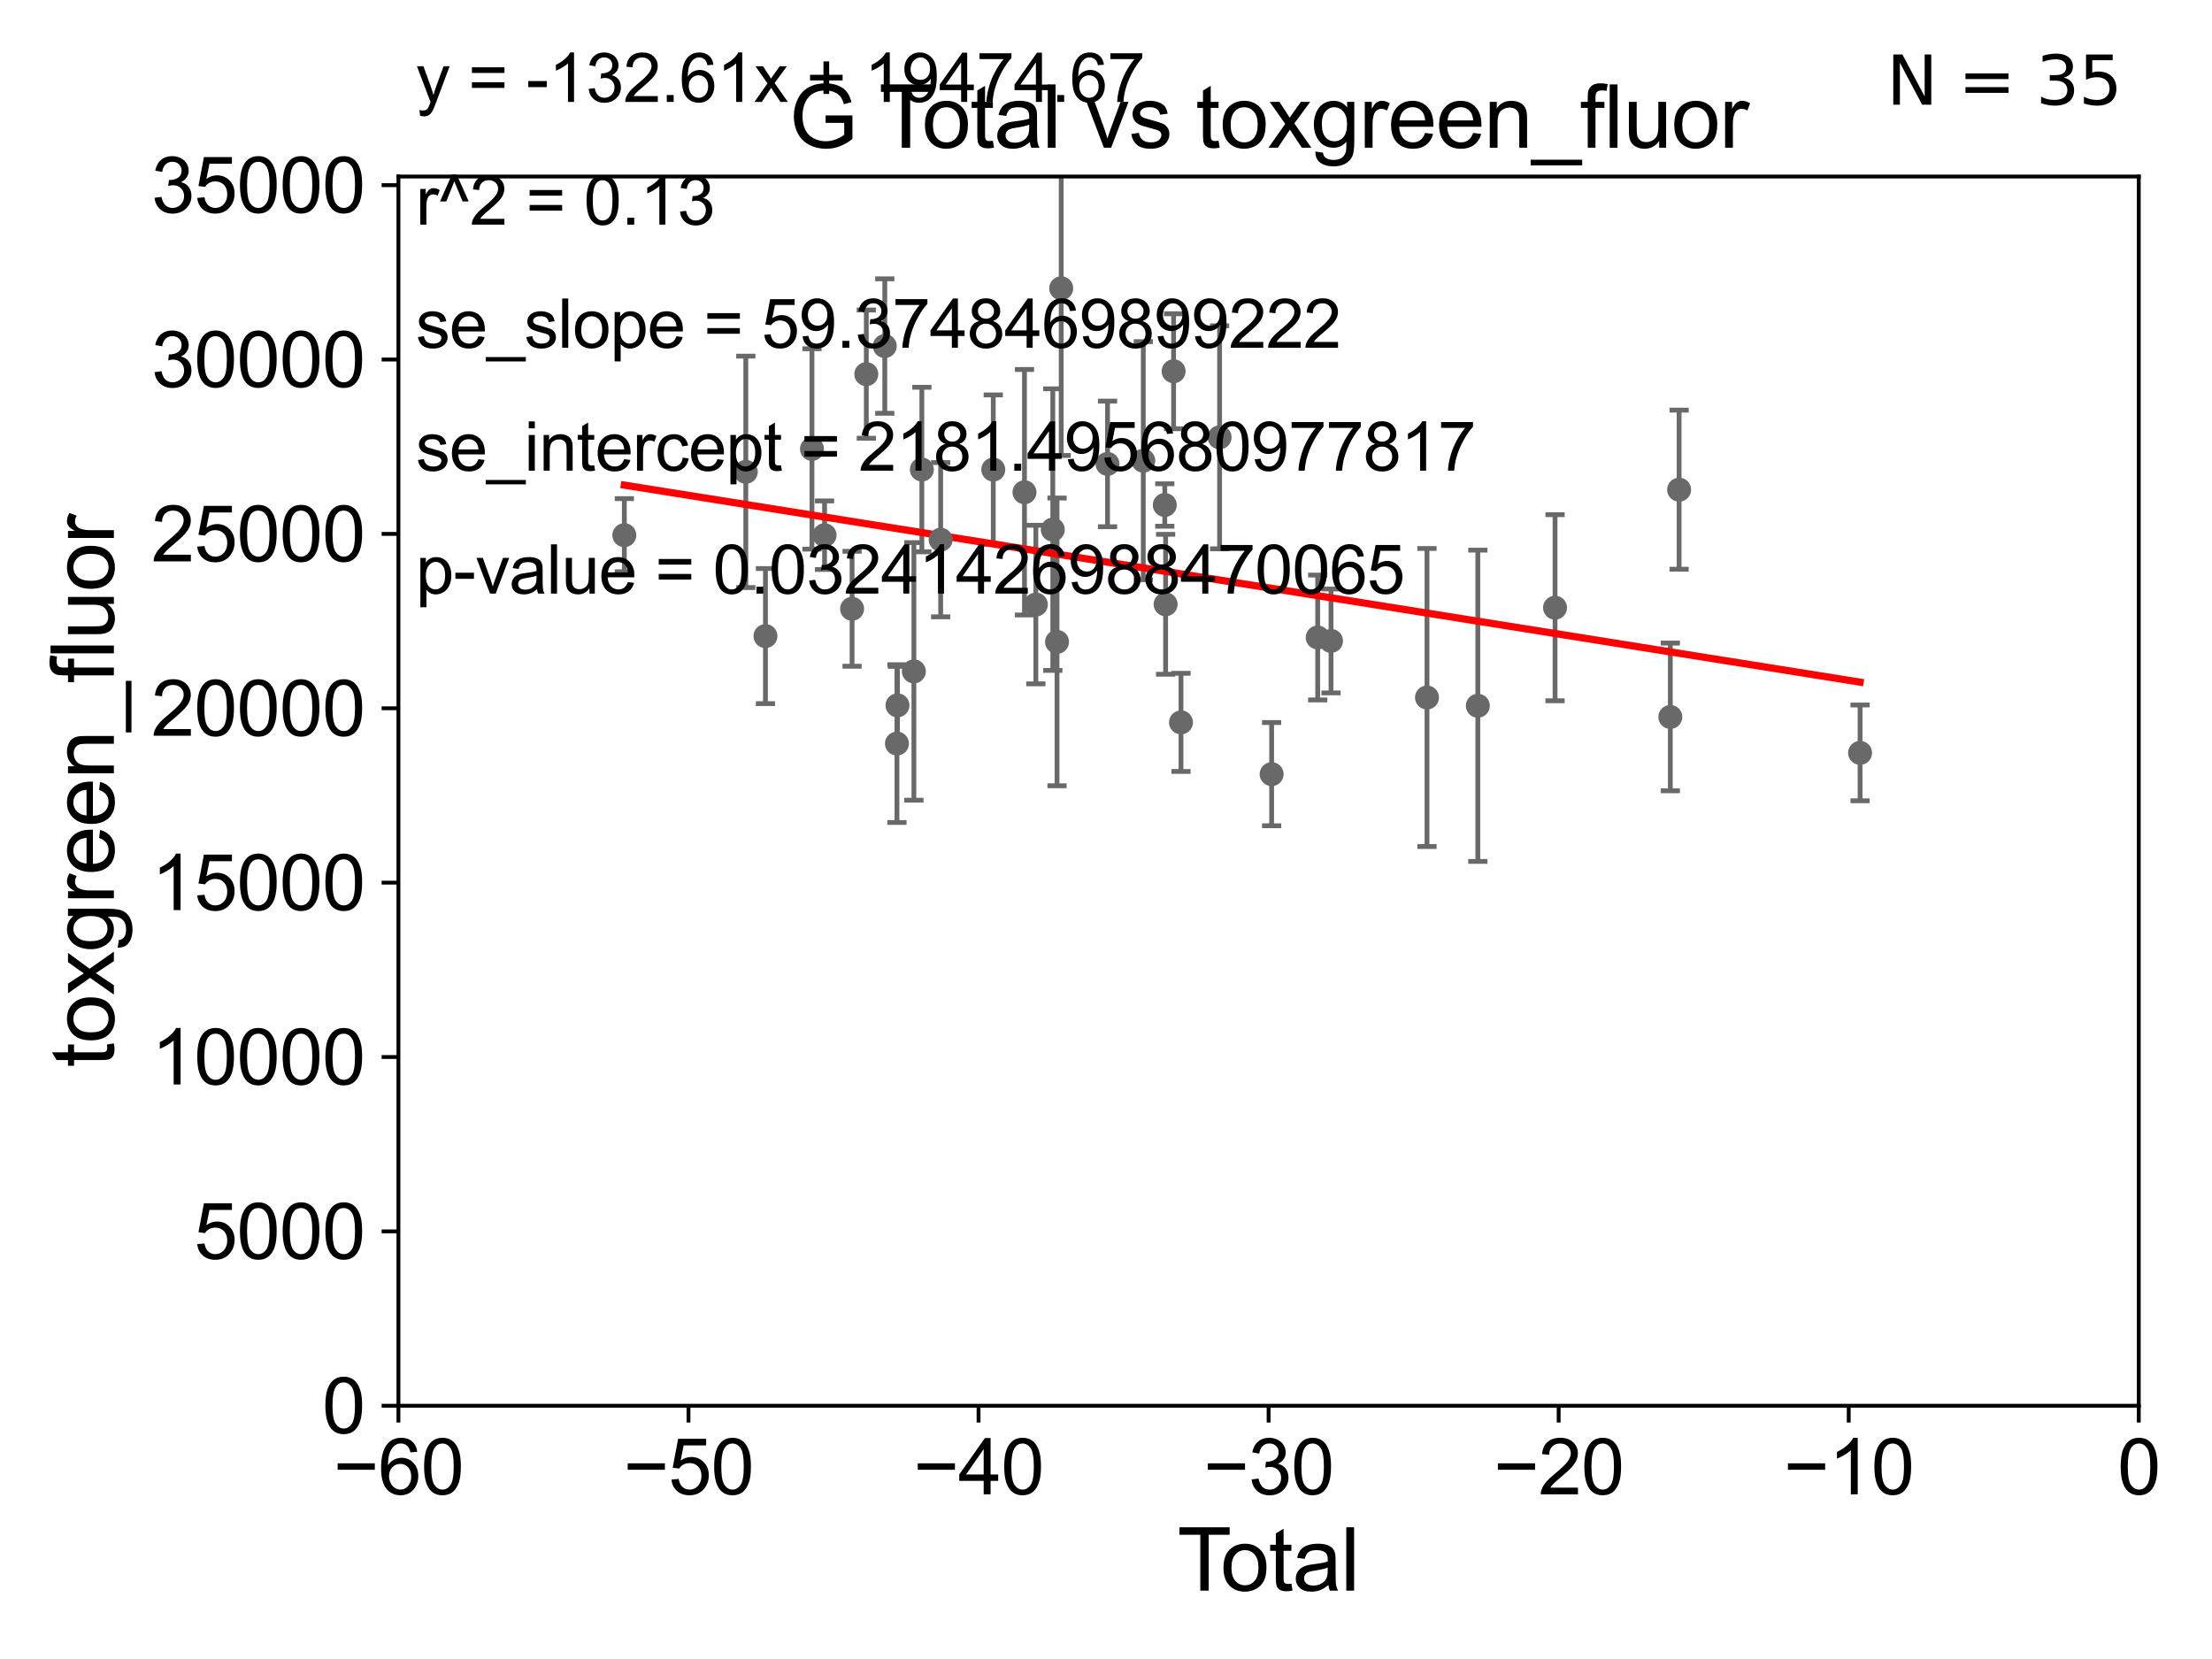 <?xml version="1.0" encoding="utf-8" standalone="no"?>
<!DOCTYPE svg PUBLIC "-//W3C//DTD SVG 1.1//EN"
  "http://www.w3.org/Graphics/SVG/1.1/DTD/svg11.dtd">
<svg xmlns:xlink="http://www.w3.org/1999/xlink" width="460.8pt" height="345.6pt" viewBox="0 0 460.8 345.6" xmlns="http://www.w3.org/2000/svg" version="1.1">
 <defs>
  <style type="text/css">*{stroke-linejoin: round; stroke-linecap: butt}</style>
 </defs>
 <g id="figure_1">
  <g id="patch_1">
   <path d="M 0 345.6 
L 460.8 345.6 
L 460.8 0 
L 0 0 
z
" style="fill: #ffffff"/>
  </g>
  <g id="axes_1">
   <g id="patch_2">
    <path d="M 83 292.84 
L 445.545 292.84 
L 445.545 36.775 
L 83 36.775 
z
" style="fill: #ffffff"/>
   </g>
   <g id="PathCollection_1">
    <defs>
     <path id="m2c6da45a1a" d="M 0 1.118 
C 0.297 1.118 0.581 1 0.791 0.791 
C 1 0.581 1.118 0.297 1.118 0 
C 1.118 -0.297 1 -0.581 0.791 -0.791 
C 0.581 -1 0.297 -1.118 0 -1.118 
C -0.297 -1.118 -0.581 -1 -0.791 -0.791 
C -1 -0.581 -1.118 -0.297 -1.118 0 
C -1.118 0.297 -1 0.581 -0.791 0.791 
C -0.581 1 -0.297 1.118 0 1.118 
z
" style="stroke: #696969"/>
    </defs>
    <g clip-path="url(#pb51ff74d21)">
     <use xlink:href="#m2c6da45a1a" x="130.061" y="111.488" style="fill: #696969; stroke: #696969"/>
     <use xlink:href="#m2c6da45a1a" x="230.717" y="96.642" style="fill: #696969; stroke: #696969"/>
     <use xlink:href="#m2c6da45a1a" x="238.167" y="95.974" style="fill: #696969; stroke: #696969"/>
     <use xlink:href="#m2c6da45a1a" x="242.644" y="105.2" style="fill: #696969; stroke: #696969"/>
     <use xlink:href="#m2c6da45a1a" x="242.819" y="125.886" style="fill: #696969; stroke: #696969"/>
     <use xlink:href="#m2c6da45a1a" x="244.485" y="77.339" style="fill: #696969; stroke: #696969"/>
     <use xlink:href="#m2c6da45a1a" x="246.023" y="150.485" style="fill: #696969; stroke: #696969"/>
     <use xlink:href="#m2c6da45a1a" x="221.069" y="60.054" style="fill: #696969; stroke: #696969"/>
     <use xlink:href="#m2c6da45a1a" x="254.064" y="91.102" style="fill: #696969; stroke: #696969"/>
     <use xlink:href="#m2c6da45a1a" x="274.499" y="132.803" style="fill: #696969; stroke: #696969"/>
     <use xlink:href="#m2c6da45a1a" x="277.275" y="133.517" style="fill: #696969; stroke: #696969"/>
     <use xlink:href="#m2c6da45a1a" x="297.27" y="145.302" style="fill: #696969; stroke: #696969"/>
     <use xlink:href="#m2c6da45a1a" x="307.859" y="147.023" style="fill: #696969; stroke: #696969"/>
     <use xlink:href="#m2c6da45a1a" x="323.945" y="126.6" style="fill: #696969; stroke: #696969"/>
     <use xlink:href="#m2c6da45a1a" x="347.959" y="149.352" style="fill: #696969; stroke: #696969"/>
     <use xlink:href="#m2c6da45a1a" x="264.904" y="161.27" style="fill: #696969; stroke: #696969"/>
     <use xlink:href="#m2c6da45a1a" x="349.789" y="102.009" style="fill: #696969; stroke: #696969"/>
     <use xlink:href="#m2c6da45a1a" x="220.199" y="133.718" style="fill: #696969; stroke: #696969"/>
     <use xlink:href="#m2c6da45a1a" x="215.786" y="125.939" style="fill: #696969; stroke: #696969"/>
     <use xlink:href="#m2c6da45a1a" x="155.365" y="98.294" style="fill: #696969; stroke: #696969"/>
     <use xlink:href="#m2c6da45a1a" x="159.46" y="132.506" style="fill: #696969; stroke: #696969"/>
     <use xlink:href="#m2c6da45a1a" x="169.148" y="93.526" style="fill: #696969; stroke: #696969"/>
     <use xlink:href="#m2c6da45a1a" x="171.774" y="111.489" style="fill: #696969; stroke: #696969"/>
     <use xlink:href="#m2c6da45a1a" x="177.503" y="126.822" style="fill: #696969; stroke: #696969"/>
     <use xlink:href="#m2c6da45a1a" x="180.469" y="77.939" style="fill: #696969; stroke: #696969"/>
     <use xlink:href="#m2c6da45a1a" x="219.318" y="110.328" style="fill: #696969; stroke: #696969"/>
     <use xlink:href="#m2c6da45a1a" x="184.317" y="72.091" style="fill: #696969; stroke: #696969"/>
     <use xlink:href="#m2c6da45a1a" x="186.961" y="146.936" style="fill: #696969; stroke: #696969"/>
     <use xlink:href="#m2c6da45a1a" x="190.378" y="139.863" style="fill: #696969; stroke: #696969"/>
     <use xlink:href="#m2c6da45a1a" x="192.039" y="97.813" style="fill: #696969; stroke: #696969"/>
     <use xlink:href="#m2c6da45a1a" x="195.958" y="112.428" style="fill: #696969; stroke: #696969"/>
     <use xlink:href="#m2c6da45a1a" x="206.916" y="97.821" style="fill: #696969; stroke: #696969"/>
     <use xlink:href="#m2c6da45a1a" x="213.419" y="102.541" style="fill: #696969; stroke: #696969"/>
     <use xlink:href="#m2c6da45a1a" x="186.85" y="154.9" style="fill: #696969; stroke: #696969"/>
     <use xlink:href="#m2c6da45a1a" x="387.489" y="156.841" style="fill: #696969; stroke: #696969"/>
    </g>
   </g>
   <g id="matplotlib.axis_1">
    <g id="xtick_1">
     <g id="line2d_1">
      <defs>
       <path id="m84df6f2aae" d="M 0 0 
L 0 3.5 
" style="stroke: #000000; stroke-width: 0.8"/>
      </defs>
      <g>
       <use xlink:href="#m84df6f2aae" x="83" y="292.84" style="stroke: #000000; stroke-width: 0.8"/>
      </g>
     </g>
     <g id="text_1">
      <!-- −60 -->
      <g transform="translate(69.43 311.293)scale(0.16 -0.16)">
       <defs>
        <path id="ArialMT-2212" d="M 3381 1997 
L 356 1997 
L 356 2522 
L 3381 2522 
L 3381 1997 
z
" transform="scale(0.016)"/>
        <path id="ArialMT-36" d="M 3184 3459 
L 2625 3416 
Q 2550 3747 2413 3897 
Q 2184 4138 1850 4138 
Q 1581 4138 1378 3988 
Q 1113 3794 959 3422 
Q 806 3050 800 2363 
Q 1003 2672 1297 2822 
Q 1591 2972 1913 2972 
Q 2475 2972 2870 2558 
Q 3266 2144 3266 1488 
Q 3266 1056 3080 686 
Q 2894 316 2569 119 
Q 2244 -78 1831 -78 
Q 1128 -78 684 439 
Q 241 956 241 2144 
Q 241 3472 731 4075 
Q 1159 4600 1884 4600 
Q 2425 4600 2770 4297 
Q 3116 3994 3184 3459 
z
M 888 1484 
Q 888 1194 1011 928 
Q 1134 663 1356 523 
Q 1578 384 1822 384 
Q 2178 384 2434 671 
Q 2691 959 2691 1453 
Q 2691 1928 2437 2201 
Q 2184 2475 1800 2475 
Q 1419 2475 1153 2201 
Q 888 1928 888 1484 
z
" transform="scale(0.016)"/>
        <path id="ArialMT-30" d="M 266 2259 
Q 266 3072 433 3567 
Q 600 4063 929 4331 
Q 1259 4600 1759 4600 
Q 2128 4600 2406 4451 
Q 2684 4303 2865 4023 
Q 3047 3744 3150 3342 
Q 3253 2941 3253 2259 
Q 3253 1453 3087 958 
Q 2922 463 2592 192 
Q 2263 -78 1759 -78 
Q 1097 -78 719 397 
Q 266 969 266 2259 
z
M 844 2259 
Q 844 1131 1108 757 
Q 1372 384 1759 384 
Q 2147 384 2411 759 
Q 2675 1134 2675 2259 
Q 2675 3391 2411 3762 
Q 2147 4134 1753 4134 
Q 1366 4134 1134 3806 
Q 844 3388 844 2259 
z
" transform="scale(0.016)"/>
       </defs>
       <use xlink:href="#ArialMT-2212"/>
       <use xlink:href="#ArialMT-36" x="58.398"/>
       <use xlink:href="#ArialMT-30" x="114.014"/>
      </g>
     </g>
    </g>
    <g id="xtick_2">
     <g id="line2d_2">
      <g>
       <use xlink:href="#m84df6f2aae" x="143.424" y="292.84" style="stroke: #000000; stroke-width: 0.8"/>
      </g>
     </g>
     <g id="text_2">
      <!-- −50 -->
      <g transform="translate(129.854 311.293)scale(0.16 -0.16)">
       <defs>
        <path id="ArialMT-35" d="M 266 1200 
L 856 1250 
Q 922 819 1161 601 
Q 1400 384 1738 384 
Q 2144 384 2425 690 
Q 2706 997 2706 1503 
Q 2706 1984 2436 2262 
Q 2166 2541 1728 2541 
Q 1456 2541 1237 2417 
Q 1019 2294 894 2097 
L 366 2166 
L 809 4519 
L 3088 4519 
L 3088 3981 
L 1259 3981 
L 1013 2750 
Q 1425 3038 1878 3038 
Q 2478 3038 2890 2622 
Q 3303 2206 3303 1553 
Q 3303 931 2941 478 
Q 2500 -78 1738 -78 
Q 1113 -78 717 272 
Q 322 622 266 1200 
z
" transform="scale(0.016)"/>
       </defs>
       <use xlink:href="#ArialMT-2212"/>
       <use xlink:href="#ArialMT-35" x="58.398"/>
       <use xlink:href="#ArialMT-30" x="114.014"/>
      </g>
     </g>
    </g>
    <g id="xtick_3">
     <g id="line2d_3">
      <g>
       <use xlink:href="#m84df6f2aae" x="203.848" y="292.84" style="stroke: #000000; stroke-width: 0.8"/>
      </g>
     </g>
     <g id="text_3">
      <!-- −40 -->
      <g transform="translate(190.278 311.293)scale(0.16 -0.16)">
       <defs>
        <path id="ArialMT-34" d="M 2069 0 
L 2069 1097 
L 81 1097 
L 81 1613 
L 2172 4581 
L 2631 4581 
L 2631 1613 
L 3250 1613 
L 3250 1097 
L 2631 1097 
L 2631 0 
L 2069 0 
z
M 2069 1613 
L 2069 3678 
L 634 1613 
L 2069 1613 
z
" transform="scale(0.016)"/>
       </defs>
       <use xlink:href="#ArialMT-2212"/>
       <use xlink:href="#ArialMT-34" x="58.398"/>
       <use xlink:href="#ArialMT-30" x="114.014"/>
      </g>
     </g>
    </g>
    <g id="xtick_4">
     <g id="line2d_4">
      <g>
       <use xlink:href="#m84df6f2aae" x="264.272" y="292.84" style="stroke: #000000; stroke-width: 0.8"/>
      </g>
     </g>
     <g id="text_4">
      <!-- −30 -->
      <g transform="translate(250.702 311.293)scale(0.16 -0.16)">
       <defs>
        <path id="ArialMT-33" d="M 269 1209 
L 831 1284 
Q 928 806 1161 595 
Q 1394 384 1728 384 
Q 2125 384 2398 659 
Q 2672 934 2672 1341 
Q 2672 1728 2419 1979 
Q 2166 2231 1775 2231 
Q 1616 2231 1378 2169 
L 1441 2663 
Q 1497 2656 1531 2656 
Q 1891 2656 2178 2843 
Q 2466 3031 2466 3422 
Q 2466 3731 2256 3934 
Q 2047 4138 1716 4138 
Q 1388 4138 1169 3931 
Q 950 3725 888 3313 
L 325 3413 
Q 428 3978 793 4289 
Q 1159 4600 1703 4600 
Q 2078 4600 2393 4439 
Q 2709 4278 2876 4000 
Q 3044 3722 3044 3409 
Q 3044 3113 2884 2869 
Q 2725 2625 2413 2481 
Q 2819 2388 3044 2092 
Q 3269 1797 3269 1353 
Q 3269 753 2831 336 
Q 2394 -81 1725 -81 
Q 1122 -81 723 278 
Q 325 638 269 1209 
z
" transform="scale(0.016)"/>
       </defs>
       <use xlink:href="#ArialMT-2212"/>
       <use xlink:href="#ArialMT-33" x="58.398"/>
       <use xlink:href="#ArialMT-30" x="114.014"/>
      </g>
     </g>
    </g>
    <g id="xtick_5">
     <g id="line2d_5">
      <g>
       <use xlink:href="#m84df6f2aae" x="324.697" y="292.84" style="stroke: #000000; stroke-width: 0.8"/>
      </g>
     </g>
     <g id="text_5">
      <!-- −20 -->
      <g transform="translate(311.127 311.293)scale(0.16 -0.16)">
       <defs>
        <path id="ArialMT-32" d="M 3222 541 
L 3222 0 
L 194 0 
Q 188 203 259 391 
Q 375 700 629 1000 
Q 884 1300 1366 1694 
Q 2113 2306 2375 2664 
Q 2638 3022 2638 3341 
Q 2638 3675 2398 3904 
Q 2159 4134 1775 4134 
Q 1369 4134 1125 3890 
Q 881 3647 878 3216 
L 300 3275 
Q 359 3922 746 4261 
Q 1134 4600 1788 4600 
Q 2447 4600 2831 4234 
Q 3216 3869 3216 3328 
Q 3216 3053 3103 2787 
Q 2991 2522 2730 2228 
Q 2469 1934 1863 1422 
Q 1356 997 1212 845 
Q 1069 694 975 541 
L 3222 541 
z
" transform="scale(0.016)"/>
       </defs>
       <use xlink:href="#ArialMT-2212"/>
       <use xlink:href="#ArialMT-32" x="58.398"/>
       <use xlink:href="#ArialMT-30" x="114.014"/>
      </g>
     </g>
    </g>
    <g id="xtick_6">
     <g id="line2d_6">
      <g>
       <use xlink:href="#m84df6f2aae" x="385.121" y="292.84" style="stroke: #000000; stroke-width: 0.8"/>
      </g>
     </g>
     <g id="text_6">
      <!-- −10 -->
      <g transform="translate(371.551 311.293)scale(0.16 -0.16)">
       <defs>
        <path id="ArialMT-31" d="M 2384 0 
L 1822 0 
L 1822 3584 
Q 1619 3391 1289 3197 
Q 959 3003 697 2906 
L 697 3450 
Q 1169 3672 1522 3987 
Q 1875 4303 2022 4600 
L 2384 4600 
L 2384 0 
z
" transform="scale(0.016)"/>
       </defs>
       <use xlink:href="#ArialMT-2212"/>
       <use xlink:href="#ArialMT-31" x="58.398"/>
       <use xlink:href="#ArialMT-30" x="114.014"/>
      </g>
     </g>
    </g>
    <g id="xtick_7">
     <g id="line2d_7">
      <g>
       <use xlink:href="#m84df6f2aae" x="445.545" y="292.84" style="stroke: #000000; stroke-width: 0.8"/>
      </g>
     </g>
     <g id="text_7">
      <!-- 0 -->
      <g transform="translate(441.096 311.293)scale(0.16 -0.16)">
       <use xlink:href="#ArialMT-30"/>
      </g>
     </g>
    </g>
    <g id="text_8">
     <!-- Total -->
     <g transform="translate(245.267 331.357)scale(0.18 -0.18)">
      <defs>
       <path id="ArialMT-54" d="M 1659 0 
L 1659 4041 
L 150 4041 
L 150 4581 
L 3781 4581 
L 3781 4041 
L 2266 4041 
L 2266 0 
L 1659 0 
z
" transform="scale(0.016)"/>
       <path id="ArialMT-6f" d="M 213 1659 
Q 213 2581 725 3025 
Q 1153 3394 1769 3394 
Q 2453 3394 2887 2945 
Q 3322 2497 3322 1706 
Q 3322 1066 3130 698 
Q 2938 331 2570 128 
Q 2203 -75 1769 -75 
Q 1072 -75 642 372 
Q 213 819 213 1659 
z
M 791 1659 
Q 791 1022 1069 705 
Q 1347 388 1769 388 
Q 2188 388 2466 706 
Q 2744 1025 2744 1678 
Q 2744 2294 2464 2611 
Q 2184 2928 1769 2928 
Q 1347 2928 1069 2612 
Q 791 2297 791 1659 
z
" transform="scale(0.016)"/>
       <path id="ArialMT-74" d="M 1650 503 
L 1731 6 
Q 1494 -44 1306 -44 
Q 1000 -44 831 53 
Q 663 150 594 308 
Q 525 466 525 972 
L 525 2881 
L 113 2881 
L 113 3319 
L 525 3319 
L 525 4141 
L 1084 4478 
L 1084 3319 
L 1650 3319 
L 1650 2881 
L 1084 2881 
L 1084 941 
Q 1084 700 1114 631 
Q 1144 563 1211 522 
Q 1278 481 1403 481 
Q 1497 481 1650 503 
z
" transform="scale(0.016)"/>
       <path id="ArialMT-61" d="M 2588 409 
Q 2275 144 1986 34 
Q 1697 -75 1366 -75 
Q 819 -75 525 192 
Q 231 459 231 875 
Q 231 1119 342 1320 
Q 453 1522 633 1644 
Q 813 1766 1038 1828 
Q 1203 1872 1538 1913 
Q 2219 1994 2541 2106 
Q 2544 2222 2544 2253 
Q 2544 2597 2384 2738 
Q 2169 2928 1744 2928 
Q 1347 2928 1158 2789 
Q 969 2650 878 2297 
L 328 2372 
Q 403 2725 575 2942 
Q 747 3159 1072 3276 
Q 1397 3394 1825 3394 
Q 2250 3394 2515 3294 
Q 2781 3194 2906 3042 
Q 3031 2891 3081 2659 
Q 3109 2516 3109 2141 
L 3109 1391 
Q 3109 606 3145 398 
Q 3181 191 3288 0 
L 2700 0 
Q 2613 175 2588 409 
z
M 2541 1666 
Q 2234 1541 1622 1453 
Q 1275 1403 1131 1340 
Q 988 1278 909 1158 
Q 831 1038 831 891 
Q 831 666 1001 516 
Q 1172 366 1500 366 
Q 1825 366 2078 508 
Q 2331 650 2450 897 
Q 2541 1088 2541 1459 
L 2541 1666 
z
" transform="scale(0.016)"/>
       <path id="ArialMT-6c" d="M 409 0 
L 409 4581 
L 972 4581 
L 972 0 
L 409 0 
z
" transform="scale(0.016)"/>
      </defs>
      <use xlink:href="#ArialMT-54"/>
      <use xlink:href="#ArialMT-6f" x="49.959"/>
      <use xlink:href="#ArialMT-74" x="105.574"/>
      <use xlink:href="#ArialMT-61" x="133.357"/>
      <use xlink:href="#ArialMT-6c" x="188.973"/>
     </g>
    </g>
   </g>
   <g id="matplotlib.axis_2">
    <g id="ytick_1">
     <g id="line2d_8">
      <defs>
       <path id="m38f4dac5e1" d="M 0 0 
L -3.5 0 
" style="stroke: #000000; stroke-width: 0.8"/>
      </defs>
      <g>
       <use xlink:href="#m38f4dac5e1" x="83" y="292.84" style="stroke: #000000; stroke-width: 0.8"/>
      </g>
     </g>
     <g id="text_9">
      <!-- 0 -->
      <g transform="translate(67.103 298.566)scale(0.16 -0.16)">
       <use xlink:href="#ArialMT-30"/>
      </g>
     </g>
    </g>
    <g id="ytick_2">
     <g id="line2d_9">
      <g>
       <use xlink:href="#m38f4dac5e1" x="83" y="256.516" style="stroke: #000000; stroke-width: 0.8"/>
      </g>
     </g>
     <g id="text_10">
      <!-- 5000 -->
      <g transform="translate(40.41 262.242)scale(0.16 -0.16)">
       <use xlink:href="#ArialMT-35"/>
       <use xlink:href="#ArialMT-30" x="55.615"/>
       <use xlink:href="#ArialMT-30" x="111.23"/>
       <use xlink:href="#ArialMT-30" x="166.846"/>
      </g>
     </g>
    </g>
    <g id="ytick_3">
     <g id="line2d_10">
      <g>
       <use xlink:href="#m38f4dac5e1" x="83" y="220.192" style="stroke: #000000; stroke-width: 0.8"/>
      </g>
     </g>
     <g id="text_11">
      <!-- 10000 -->
      <g transform="translate(31.512 225.918)scale(0.16 -0.16)">
       <use xlink:href="#ArialMT-31"/>
       <use xlink:href="#ArialMT-30" x="55.615"/>
       <use xlink:href="#ArialMT-30" x="111.23"/>
       <use xlink:href="#ArialMT-30" x="166.846"/>
       <use xlink:href="#ArialMT-30" x="222.461"/>
      </g>
     </g>
    </g>
    <g id="ytick_4">
     <g id="line2d_11">
      <g>
       <use xlink:href="#m38f4dac5e1" x="83" y="183.867" style="stroke: #000000; stroke-width: 0.8"/>
      </g>
     </g>
     <g id="text_12">
      <!-- 15000 -->
      <g transform="translate(31.512 189.594)scale(0.16 -0.16)">
       <use xlink:href="#ArialMT-31"/>
       <use xlink:href="#ArialMT-35" x="55.615"/>
       <use xlink:href="#ArialMT-30" x="111.23"/>
       <use xlink:href="#ArialMT-30" x="166.846"/>
       <use xlink:href="#ArialMT-30" x="222.461"/>
      </g>
     </g>
    </g>
    <g id="ytick_5">
     <g id="line2d_12">
      <g>
       <use xlink:href="#m38f4dac5e1" x="83" y="147.543" style="stroke: #000000; stroke-width: 0.8"/>
      </g>
     </g>
     <g id="text_13">
      <!-- 20000 -->
      <g transform="translate(31.512 153.27)scale(0.16 -0.16)">
       <use xlink:href="#ArialMT-32"/>
       <use xlink:href="#ArialMT-30" x="55.615"/>
       <use xlink:href="#ArialMT-30" x="111.23"/>
       <use xlink:href="#ArialMT-30" x="166.846"/>
       <use xlink:href="#ArialMT-30" x="222.461"/>
      </g>
     </g>
    </g>
    <g id="ytick_6">
     <g id="line2d_13">
      <g>
       <use xlink:href="#m38f4dac5e1" x="83" y="111.219" style="stroke: #000000; stroke-width: 0.8"/>
      </g>
     </g>
     <g id="text_14">
      <!-- 25000 -->
      <g transform="translate(31.512 116.945)scale(0.16 -0.16)">
       <use xlink:href="#ArialMT-32"/>
       <use xlink:href="#ArialMT-35" x="55.615"/>
       <use xlink:href="#ArialMT-30" x="111.23"/>
       <use xlink:href="#ArialMT-30" x="166.846"/>
       <use xlink:href="#ArialMT-30" x="222.461"/>
      </g>
     </g>
    </g>
    <g id="ytick_7">
     <g id="line2d_14">
      <g>
       <use xlink:href="#m38f4dac5e1" x="83" y="74.895" style="stroke: #000000; stroke-width: 0.8"/>
      </g>
     </g>
     <g id="text_15">
      <!-- 30000 -->
      <g transform="translate(31.512 80.621)scale(0.16 -0.16)">
       <use xlink:href="#ArialMT-33"/>
       <use xlink:href="#ArialMT-30" x="55.615"/>
       <use xlink:href="#ArialMT-30" x="111.23"/>
       <use xlink:href="#ArialMT-30" x="166.846"/>
       <use xlink:href="#ArialMT-30" x="222.461"/>
      </g>
     </g>
    </g>
    <g id="ytick_8">
     <g id="line2d_15">
      <g>
       <use xlink:href="#m38f4dac5e1" x="83" y="38.571" style="stroke: #000000; stroke-width: 0.8"/>
      </g>
     </g>
     <g id="text_16">
      <!-- 35000 -->
      <g transform="translate(31.512 44.297)scale(0.16 -0.16)">
       <use xlink:href="#ArialMT-33"/>
       <use xlink:href="#ArialMT-35" x="55.615"/>
       <use xlink:href="#ArialMT-30" x="111.23"/>
       <use xlink:href="#ArialMT-30" x="166.846"/>
       <use xlink:href="#ArialMT-30" x="222.461"/>
      </g>
     </g>
    </g>
    <g id="text_17">
     <!-- toxgreen_fluor -->
     <g transform="translate(23.724 222.34)rotate(-90)scale(0.18 -0.18)">
      <defs>
       <path id="ArialMT-78" d="M 47 0 
L 1259 1725 
L 138 3319 
L 841 3319 
L 1350 2541 
Q 1494 2319 1581 2169 
Q 1719 2375 1834 2534 
L 2394 3319 
L 3066 3319 
L 1919 1756 
L 3153 0 
L 2463 0 
L 1781 1031 
L 1600 1309 
L 728 0 
L 47 0 
z
" transform="scale(0.016)"/>
       <path id="ArialMT-67" d="M 319 -275 
L 866 -356 
Q 900 -609 1056 -725 
Q 1266 -881 1628 -881 
Q 2019 -881 2231 -725 
Q 2444 -569 2519 -288 
Q 2563 -116 2559 434 
Q 2191 0 1641 0 
Q 956 0 581 494 
Q 206 988 206 1678 
Q 206 2153 378 2554 
Q 550 2956 876 3175 
Q 1203 3394 1644 3394 
Q 2231 3394 2613 2919 
L 2613 3319 
L 3131 3319 
L 3131 450 
Q 3131 -325 2973 -648 
Q 2816 -972 2473 -1159 
Q 2131 -1347 1631 -1347 
Q 1038 -1347 672 -1080 
Q 306 -813 319 -275 
z
M 784 1719 
Q 784 1066 1043 766 
Q 1303 466 1694 466 
Q 2081 466 2343 764 
Q 2606 1063 2606 1700 
Q 2606 2309 2336 2618 
Q 2066 2928 1684 2928 
Q 1309 2928 1046 2623 
Q 784 2319 784 1719 
z
" transform="scale(0.016)"/>
       <path id="ArialMT-72" d="M 416 0 
L 416 3319 
L 922 3319 
L 922 2816 
Q 1116 3169 1280 3281 
Q 1444 3394 1641 3394 
Q 1925 3394 2219 3213 
L 2025 2691 
Q 1819 2813 1613 2813 
Q 1428 2813 1281 2702 
Q 1134 2591 1072 2394 
Q 978 2094 978 1738 
L 978 0 
L 416 0 
z
" transform="scale(0.016)"/>
       <path id="ArialMT-65" d="M 2694 1069 
L 3275 997 
Q 3138 488 2766 206 
Q 2394 -75 1816 -75 
Q 1088 -75 661 373 
Q 234 822 234 1631 
Q 234 2469 665 2931 
Q 1097 3394 1784 3394 
Q 2450 3394 2872 2941 
Q 3294 2488 3294 1666 
Q 3294 1616 3291 1516 
L 816 1516 
Q 847 969 1125 678 
Q 1403 388 1819 388 
Q 2128 388 2347 550 
Q 2566 713 2694 1069 
z
M 847 1978 
L 2700 1978 
Q 2663 2397 2488 2606 
Q 2219 2931 1791 2931 
Q 1403 2931 1139 2672 
Q 875 2413 847 1978 
z
" transform="scale(0.016)"/>
       <path id="ArialMT-6e" d="M 422 0 
L 422 3319 
L 928 3319 
L 928 2847 
Q 1294 3394 1984 3394 
Q 2284 3394 2536 3286 
Q 2788 3178 2913 3003 
Q 3038 2828 3088 2588 
Q 3119 2431 3119 2041 
L 3119 0 
L 2556 0 
L 2556 2019 
Q 2556 2363 2490 2533 
Q 2425 2703 2258 2804 
Q 2091 2906 1866 2906 
Q 1506 2906 1245 2678 
Q 984 2450 984 1813 
L 984 0 
L 422 0 
z
" transform="scale(0.016)"/>
       <path id="ArialMT-5f" d="M -97 -1272 
L -97 -866 
L 3631 -866 
L 3631 -1272 
L -97 -1272 
z
" transform="scale(0.016)"/>
       <path id="ArialMT-66" d="M 556 0 
L 556 2881 
L 59 2881 
L 59 3319 
L 556 3319 
L 556 3672 
Q 556 4006 616 4169 
Q 697 4388 901 4523 
Q 1106 4659 1475 4659 
Q 1713 4659 2000 4603 
L 1916 4113 
Q 1741 4144 1584 4144 
Q 1328 4144 1222 4034 
Q 1116 3925 1116 3625 
L 1116 3319 
L 1763 3319 
L 1763 2881 
L 1116 2881 
L 1116 0 
L 556 0 
z
" transform="scale(0.016)"/>
       <path id="ArialMT-75" d="M 2597 0 
L 2597 488 
Q 2209 -75 1544 -75 
Q 1250 -75 995 37 
Q 741 150 617 320 
Q 494 491 444 738 
Q 409 903 409 1263 
L 409 3319 
L 972 3319 
L 972 1478 
Q 972 1038 1006 884 
Q 1059 663 1231 536 
Q 1403 409 1656 409 
Q 1909 409 2131 539 
Q 2353 669 2445 892 
Q 2538 1116 2538 1541 
L 2538 3319 
L 3100 3319 
L 3100 0 
L 2597 0 
z
" transform="scale(0.016)"/>
      </defs>
      <use xlink:href="#ArialMT-74"/>
      <use xlink:href="#ArialMT-6f" x="27.783"/>
      <use xlink:href="#ArialMT-78" x="83.398"/>
      <use xlink:href="#ArialMT-67" x="133.398"/>
      <use xlink:href="#ArialMT-72" x="189.014"/>
      <use xlink:href="#ArialMT-65" x="222.314"/>
      <use xlink:href="#ArialMT-65" x="277.93"/>
      <use xlink:href="#ArialMT-6e" x="333.545"/>
      <use xlink:href="#ArialMT-5f" x="389.16"/>
      <use xlink:href="#ArialMT-66" x="444.775"/>
      <use xlink:href="#ArialMT-6c" x="472.559"/>
      <use xlink:href="#ArialMT-75" x="494.775"/>
      <use xlink:href="#ArialMT-6f" x="550.391"/>
      <use xlink:href="#ArialMT-72" x="606.006"/>
     </g>
    </g>
   </g>
   <g id="LineCollection_1">
    <path d="M 130.061 119.104 
L 130.061 103.872 
" clip-path="url(#pb51ff74d21)" style="fill: none; stroke: #696969"/>
    <path d="M 230.717 109.725 
L 230.717 83.558 
" clip-path="url(#pb51ff74d21)" style="fill: none; stroke: #696969"/>
    <path d="M 238.167 120.774 
L 238.167 71.173 
" clip-path="url(#pb51ff74d21)" style="fill: none; stroke: #696969"/>
    <path d="M 242.644 109.621 
L 242.644 100.78 
" clip-path="url(#pb51ff74d21)" style="fill: none; stroke: #696969"/>
    <path d="M 242.819 140.457 
L 242.819 111.314 
" clip-path="url(#pb51ff74d21)" style="fill: none; stroke: #696969"/>
    <path d="M 244.485 89.318 
L 244.485 65.36 
" clip-path="url(#pb51ff74d21)" style="fill: none; stroke: #696969"/>
    <path d="M 246.023 160.712 
L 246.023 140.258 
" clip-path="url(#pb51ff74d21)" style="fill: none; stroke: #696969"/>
    <path d="M 221.069 94.883 
L 221.069 25.225 
" clip-path="url(#pb51ff74d21)" style="fill: none; stroke: #696969"/>
    <path d="M 254.064 114.329 
L 254.064 67.876 
" clip-path="url(#pb51ff74d21)" style="fill: none; stroke: #696969"/>
    <path d="M 274.499 145.809 
L 274.499 119.798 
" clip-path="url(#pb51ff74d21)" style="fill: none; stroke: #696969"/>
    <path d="M 277.275 144.34 
L 277.275 122.694 
" clip-path="url(#pb51ff74d21)" style="fill: none; stroke: #696969"/>
    <path d="M 297.27 176.343 
L 297.27 114.261 
" clip-path="url(#pb51ff74d21)" style="fill: none; stroke: #696969"/>
    <path d="M 307.859 179.444 
L 307.859 114.602 
" clip-path="url(#pb51ff74d21)" style="fill: none; stroke: #696969"/>
    <path d="M 323.945 145.98 
L 323.945 107.219 
" clip-path="url(#pb51ff74d21)" style="fill: none; stroke: #696969"/>
    <path d="M 347.959 164.74 
L 347.959 133.965 
" clip-path="url(#pb51ff74d21)" style="fill: none; stroke: #696969"/>
    <path d="M 264.904 172.022 
L 264.904 150.517 
" clip-path="url(#pb51ff74d21)" style="fill: none; stroke: #696969"/>
    <path d="M 349.789 118.578 
L 349.789 85.439 
" clip-path="url(#pb51ff74d21)" style="fill: none; stroke: #696969"/>
    <path d="M 220.199 163.689 
L 220.199 103.748 
" clip-path="url(#pb51ff74d21)" style="fill: none; stroke: #696969"/>
    <path d="M 215.786 142.455 
L 215.786 109.423 
" clip-path="url(#pb51ff74d21)" style="fill: none; stroke: #696969"/>
    <path d="M 155.365 122.401 
L 155.365 74.187 
" clip-path="url(#pb51ff74d21)" style="fill: none; stroke: #696969"/>
    <path d="M 159.46 146.575 
L 159.46 118.437 
" clip-path="url(#pb51ff74d21)" style="fill: none; stroke: #696969"/>
    <path d="M 169.148 114.398 
L 169.148 72.653 
" clip-path="url(#pb51ff74d21)" style="fill: none; stroke: #696969"/>
    <path d="M 171.774 118.631 
L 171.774 104.348 
" clip-path="url(#pb51ff74d21)" style="fill: none; stroke: #696969"/>
    <path d="M 177.503 138.793 
L 177.503 114.851 
" clip-path="url(#pb51ff74d21)" style="fill: none; stroke: #696969"/>
    <path d="M 180.469 91.293 
L 180.469 64.584 
" clip-path="url(#pb51ff74d21)" style="fill: none; stroke: #696969"/>
    <path d="M 219.318 139.658 
L 219.318 80.997 
" clip-path="url(#pb51ff74d21)" style="fill: none; stroke: #696969"/>
    <path d="M 184.317 86.098 
L 184.317 58.084 
" clip-path="url(#pb51ff74d21)" style="fill: none; stroke: #696969"/>
    <path d="M 186.961 155.054 
L 186.961 138.818 
" clip-path="url(#pb51ff74d21)" style="fill: none; stroke: #696969"/>
    <path d="M 190.378 166.691 
L 190.378 113.034 
" clip-path="url(#pb51ff74d21)" style="fill: none; stroke: #696969"/>
    <path d="M 192.039 114.953 
L 192.039 80.673 
" clip-path="url(#pb51ff74d21)" style="fill: none; stroke: #696969"/>
    <path d="M 195.958 128.494 
L 195.958 96.362 
" clip-path="url(#pb51ff74d21)" style="fill: none; stroke: #696969"/>
    <path d="M 206.916 113.372 
L 206.916 82.269 
" clip-path="url(#pb51ff74d21)" style="fill: none; stroke: #696969"/>
    <path d="M 213.419 128.111 
L 213.419 76.97 
" clip-path="url(#pb51ff74d21)" style="fill: none; stroke: #696969"/>
    <path d="M 186.85 171.336 
L 186.85 138.463 
" clip-path="url(#pb51ff74d21)" style="fill: none; stroke: #696969"/>
    <path d="M 387.489 166.82 
L 387.489 146.861 
" clip-path="url(#pb51ff74d21)" style="fill: none; stroke: #696969"/>
   </g>
   <g id="line2d_16">
    <defs>
     <path id="mdfc178f329" d="M 2 0 
L -2 -0 
" style="stroke: #696969"/>
    </defs>
    <g clip-path="url(#pb51ff74d21)">
     <use xlink:href="#mdfc178f329" x="130.061" y="119.104" style="fill: #696969; stroke: #696969"/>
     <use xlink:href="#mdfc178f329" x="230.717" y="109.725" style="fill: #696969; stroke: #696969"/>
     <use xlink:href="#mdfc178f329" x="238.167" y="120.774" style="fill: #696969; stroke: #696969"/>
     <use xlink:href="#mdfc178f329" x="242.644" y="109.621" style="fill: #696969; stroke: #696969"/>
     <use xlink:href="#mdfc178f329" x="242.819" y="140.457" style="fill: #696969; stroke: #696969"/>
     <use xlink:href="#mdfc178f329" x="244.485" y="89.318" style="fill: #696969; stroke: #696969"/>
     <use xlink:href="#mdfc178f329" x="246.023" y="160.712" style="fill: #696969; stroke: #696969"/>
     <use xlink:href="#mdfc178f329" x="221.069" y="94.883" style="fill: #696969; stroke: #696969"/>
     <use xlink:href="#mdfc178f329" x="254.064" y="114.329" style="fill: #696969; stroke: #696969"/>
     <use xlink:href="#mdfc178f329" x="274.499" y="145.809" style="fill: #696969; stroke: #696969"/>
     <use xlink:href="#mdfc178f329" x="277.275" y="144.34" style="fill: #696969; stroke: #696969"/>
     <use xlink:href="#mdfc178f329" x="297.27" y="176.343" style="fill: #696969; stroke: #696969"/>
     <use xlink:href="#mdfc178f329" x="307.859" y="179.444" style="fill: #696969; stroke: #696969"/>
     <use xlink:href="#mdfc178f329" x="323.945" y="145.98" style="fill: #696969; stroke: #696969"/>
     <use xlink:href="#mdfc178f329" x="347.959" y="164.74" style="fill: #696969; stroke: #696969"/>
     <use xlink:href="#mdfc178f329" x="264.904" y="172.022" style="fill: #696969; stroke: #696969"/>
     <use xlink:href="#mdfc178f329" x="349.789" y="118.578" style="fill: #696969; stroke: #696969"/>
     <use xlink:href="#mdfc178f329" x="220.199" y="163.689" style="fill: #696969; stroke: #696969"/>
     <use xlink:href="#mdfc178f329" x="215.786" y="142.455" style="fill: #696969; stroke: #696969"/>
     <use xlink:href="#mdfc178f329" x="155.365" y="122.401" style="fill: #696969; stroke: #696969"/>
     <use xlink:href="#mdfc178f329" x="159.46" y="146.575" style="fill: #696969; stroke: #696969"/>
     <use xlink:href="#mdfc178f329" x="169.148" y="114.398" style="fill: #696969; stroke: #696969"/>
     <use xlink:href="#mdfc178f329" x="171.774" y="118.631" style="fill: #696969; stroke: #696969"/>
     <use xlink:href="#mdfc178f329" x="177.503" y="138.793" style="fill: #696969; stroke: #696969"/>
     <use xlink:href="#mdfc178f329" x="180.469" y="91.293" style="fill: #696969; stroke: #696969"/>
     <use xlink:href="#mdfc178f329" x="219.318" y="139.658" style="fill: #696969; stroke: #696969"/>
     <use xlink:href="#mdfc178f329" x="184.317" y="86.098" style="fill: #696969; stroke: #696969"/>
     <use xlink:href="#mdfc178f329" x="186.961" y="155.054" style="fill: #696969; stroke: #696969"/>
     <use xlink:href="#mdfc178f329" x="190.378" y="166.691" style="fill: #696969; stroke: #696969"/>
     <use xlink:href="#mdfc178f329" x="192.039" y="114.953" style="fill: #696969; stroke: #696969"/>
     <use xlink:href="#mdfc178f329" x="195.958" y="128.494" style="fill: #696969; stroke: #696969"/>
     <use xlink:href="#mdfc178f329" x="206.916" y="113.372" style="fill: #696969; stroke: #696969"/>
     <use xlink:href="#mdfc178f329" x="213.419" y="128.111" style="fill: #696969; stroke: #696969"/>
     <use xlink:href="#mdfc178f329" x="186.85" y="171.336" style="fill: #696969; stroke: #696969"/>
     <use xlink:href="#mdfc178f329" x="387.489" y="166.82" style="fill: #696969; stroke: #696969"/>
    </g>
   </g>
   <g id="line2d_17">
    <g clip-path="url(#pb51ff74d21)">
     <use xlink:href="#mdfc178f329" x="130.061" y="103.872" style="fill: #696969; stroke: #696969"/>
     <use xlink:href="#mdfc178f329" x="230.717" y="83.558" style="fill: #696969; stroke: #696969"/>
     <use xlink:href="#mdfc178f329" x="238.167" y="71.173" style="fill: #696969; stroke: #696969"/>
     <use xlink:href="#mdfc178f329" x="242.644" y="100.78" style="fill: #696969; stroke: #696969"/>
     <use xlink:href="#mdfc178f329" x="242.819" y="111.314" style="fill: #696969; stroke: #696969"/>
     <use xlink:href="#mdfc178f329" x="244.485" y="65.36" style="fill: #696969; stroke: #696969"/>
     <use xlink:href="#mdfc178f329" x="246.023" y="140.258" style="fill: #696969; stroke: #696969"/>
     <use xlink:href="#mdfc178f329" x="221.069" y="25.225" style="fill: #696969; stroke: #696969"/>
     <use xlink:href="#mdfc178f329" x="254.064" y="67.876" style="fill: #696969; stroke: #696969"/>
     <use xlink:href="#mdfc178f329" x="274.499" y="119.798" style="fill: #696969; stroke: #696969"/>
     <use xlink:href="#mdfc178f329" x="277.275" y="122.694" style="fill: #696969; stroke: #696969"/>
     <use xlink:href="#mdfc178f329" x="297.27" y="114.261" style="fill: #696969; stroke: #696969"/>
     <use xlink:href="#mdfc178f329" x="307.859" y="114.602" style="fill: #696969; stroke: #696969"/>
     <use xlink:href="#mdfc178f329" x="323.945" y="107.219" style="fill: #696969; stroke: #696969"/>
     <use xlink:href="#mdfc178f329" x="347.959" y="133.965" style="fill: #696969; stroke: #696969"/>
     <use xlink:href="#mdfc178f329" x="264.904" y="150.517" style="fill: #696969; stroke: #696969"/>
     <use xlink:href="#mdfc178f329" x="349.789" y="85.439" style="fill: #696969; stroke: #696969"/>
     <use xlink:href="#mdfc178f329" x="220.199" y="103.748" style="fill: #696969; stroke: #696969"/>
     <use xlink:href="#mdfc178f329" x="215.786" y="109.423" style="fill: #696969; stroke: #696969"/>
     <use xlink:href="#mdfc178f329" x="155.365" y="74.187" style="fill: #696969; stroke: #696969"/>
     <use xlink:href="#mdfc178f329" x="159.46" y="118.437" style="fill: #696969; stroke: #696969"/>
     <use xlink:href="#mdfc178f329" x="169.148" y="72.653" style="fill: #696969; stroke: #696969"/>
     <use xlink:href="#mdfc178f329" x="171.774" y="104.348" style="fill: #696969; stroke: #696969"/>
     <use xlink:href="#mdfc178f329" x="177.503" y="114.851" style="fill: #696969; stroke: #696969"/>
     <use xlink:href="#mdfc178f329" x="180.469" y="64.584" style="fill: #696969; stroke: #696969"/>
     <use xlink:href="#mdfc178f329" x="219.318" y="80.997" style="fill: #696969; stroke: #696969"/>
     <use xlink:href="#mdfc178f329" x="184.317" y="58.084" style="fill: #696969; stroke: #696969"/>
     <use xlink:href="#mdfc178f329" x="186.961" y="138.818" style="fill: #696969; stroke: #696969"/>
     <use xlink:href="#mdfc178f329" x="190.378" y="113.034" style="fill: #696969; stroke: #696969"/>
     <use xlink:href="#mdfc178f329" x="192.039" y="80.673" style="fill: #696969; stroke: #696969"/>
     <use xlink:href="#mdfc178f329" x="195.958" y="96.362" style="fill: #696969; stroke: #696969"/>
     <use xlink:href="#mdfc178f329" x="206.916" y="82.269" style="fill: #696969; stroke: #696969"/>
     <use xlink:href="#mdfc178f329" x="213.419" y="76.97" style="fill: #696969; stroke: #696969"/>
     <use xlink:href="#mdfc178f329" x="186.85" y="138.463" style="fill: #696969; stroke: #696969"/>
     <use xlink:href="#mdfc178f329" x="387.489" y="146.861" style="fill: #696969; stroke: #696969"/>
    </g>
   </g>
   <g id="line2d_18">
    <path d="M 130.061 101.059 
L 230.717 117.108 
L 238.167 118.296 
L 242.644 119.009 
L 242.819 119.037 
L 244.485 119.303 
L 246.023 119.548 
L 221.069 115.569 
L 254.064 120.83 
L 274.499 124.088 
L 277.275 124.531 
L 297.27 127.719 
L 307.859 129.407 
L 323.945 131.972 
L 347.959 135.801 
L 264.904 122.558 
L 349.789 136.092 
L 220.199 115.431 
L 215.786 114.727 
L 155.365 105.094 
L 159.46 105.746 
L 169.148 107.291 
L 171.774 107.71 
L 177.503 108.623 
L 180.469 109.096 
L 219.318 115.29 
L 184.317 109.71 
L 186.961 110.131 
L 190.378 110.676 
L 192.039 110.941 
L 195.958 111.566 
L 206.916 113.313 
L 213.419 114.35 
L 186.85 110.113 
L 387.489 142.103 
" clip-path="url(#pb51ff74d21)" style="fill: none; stroke: #ff0000; stroke-width: 1.5; stroke-linecap: square"/>
   </g>
   <g id="line2d_19">
    <defs>
     <path id="md5ab3f42ea" d="M 0 2 
C 0.53 2 1.039 1.789 1.414 1.414 
C 1.789 1.039 2 0.53 2 0 
C 2 -0.53 1.789 -1.039 1.414 -1.414 
C 1.039 -1.789 0.53 -2 0 -2 
C -0.53 -2 -1.039 -1.789 -1.414 -1.414 
C -1.789 -1.039 -2 -0.53 -2 0 
C -2 0.53 -1.789 1.039 -1.414 1.414 
C -1.039 1.789 -0.53 2 0 2 
z
" style="stroke: #696969"/>
    </defs>
    <g clip-path="url(#pb51ff74d21)">
     <use xlink:href="#md5ab3f42ea" x="130.061" y="111.488" style="fill: #696969; stroke: #696969"/>
     <use xlink:href="#md5ab3f42ea" x="230.717" y="96.642" style="fill: #696969; stroke: #696969"/>
     <use xlink:href="#md5ab3f42ea" x="238.167" y="95.974" style="fill: #696969; stroke: #696969"/>
     <use xlink:href="#md5ab3f42ea" x="242.644" y="105.2" style="fill: #696969; stroke: #696969"/>
     <use xlink:href="#md5ab3f42ea" x="242.819" y="125.886" style="fill: #696969; stroke: #696969"/>
     <use xlink:href="#md5ab3f42ea" x="244.485" y="77.339" style="fill: #696969; stroke: #696969"/>
     <use xlink:href="#md5ab3f42ea" x="246.023" y="150.485" style="fill: #696969; stroke: #696969"/>
     <use xlink:href="#md5ab3f42ea" x="221.069" y="60.054" style="fill: #696969; stroke: #696969"/>
     <use xlink:href="#md5ab3f42ea" x="254.064" y="91.102" style="fill: #696969; stroke: #696969"/>
     <use xlink:href="#md5ab3f42ea" x="274.499" y="132.803" style="fill: #696969; stroke: #696969"/>
     <use xlink:href="#md5ab3f42ea" x="277.275" y="133.517" style="fill: #696969; stroke: #696969"/>
     <use xlink:href="#md5ab3f42ea" x="297.27" y="145.302" style="fill: #696969; stroke: #696969"/>
     <use xlink:href="#md5ab3f42ea" x="307.859" y="147.023" style="fill: #696969; stroke: #696969"/>
     <use xlink:href="#md5ab3f42ea" x="323.945" y="126.6" style="fill: #696969; stroke: #696969"/>
     <use xlink:href="#md5ab3f42ea" x="347.959" y="149.352" style="fill: #696969; stroke: #696969"/>
     <use xlink:href="#md5ab3f42ea" x="264.904" y="161.27" style="fill: #696969; stroke: #696969"/>
     <use xlink:href="#md5ab3f42ea" x="349.789" y="102.009" style="fill: #696969; stroke: #696969"/>
     <use xlink:href="#md5ab3f42ea" x="220.199" y="133.718" style="fill: #696969; stroke: #696969"/>
     <use xlink:href="#md5ab3f42ea" x="215.786" y="125.939" style="fill: #696969; stroke: #696969"/>
     <use xlink:href="#md5ab3f42ea" x="155.365" y="98.294" style="fill: #696969; stroke: #696969"/>
     <use xlink:href="#md5ab3f42ea" x="159.46" y="132.506" style="fill: #696969; stroke: #696969"/>
     <use xlink:href="#md5ab3f42ea" x="169.148" y="93.526" style="fill: #696969; stroke: #696969"/>
     <use xlink:href="#md5ab3f42ea" x="171.774" y="111.489" style="fill: #696969; stroke: #696969"/>
     <use xlink:href="#md5ab3f42ea" x="177.503" y="126.822" style="fill: #696969; stroke: #696969"/>
     <use xlink:href="#md5ab3f42ea" x="180.469" y="77.939" style="fill: #696969; stroke: #696969"/>
     <use xlink:href="#md5ab3f42ea" x="219.318" y="110.328" style="fill: #696969; stroke: #696969"/>
     <use xlink:href="#md5ab3f42ea" x="184.317" y="72.091" style="fill: #696969; stroke: #696969"/>
     <use xlink:href="#md5ab3f42ea" x="186.961" y="146.936" style="fill: #696969; stroke: #696969"/>
     <use xlink:href="#md5ab3f42ea" x="190.378" y="139.863" style="fill: #696969; stroke: #696969"/>
     <use xlink:href="#md5ab3f42ea" x="192.039" y="97.813" style="fill: #696969; stroke: #696969"/>
     <use xlink:href="#md5ab3f42ea" x="195.958" y="112.428" style="fill: #696969; stroke: #696969"/>
     <use xlink:href="#md5ab3f42ea" x="206.916" y="97.821" style="fill: #696969; stroke: #696969"/>
     <use xlink:href="#md5ab3f42ea" x="213.419" y="102.541" style="fill: #696969; stroke: #696969"/>
     <use xlink:href="#md5ab3f42ea" x="186.85" y="154.9" style="fill: #696969; stroke: #696969"/>
     <use xlink:href="#md5ab3f42ea" x="387.489" y="156.841" style="fill: #696969; stroke: #696969"/>
    </g>
   </g>
   <g id="patch_3">
    <path d="M 83 292.84 
L 83 36.775 
" style="fill: none; stroke: #000000; stroke-width: 0.8; stroke-linejoin: miter; stroke-linecap: square"/>
   </g>
   <g id="patch_4">
    <path d="M 445.545 292.84 
L 445.545 36.775 
" style="fill: none; stroke: #000000; stroke-width: 0.8; stroke-linejoin: miter; stroke-linecap: square"/>
   </g>
   <g id="patch_5">
    <path d="M 83 292.84 
L 445.545 292.84 
" style="fill: none; stroke: #000000; stroke-width: 0.8; stroke-linejoin: miter; stroke-linecap: square"/>
   </g>
   <g id="patch_6">
    <path d="M 83 36.775 
L 445.545 36.775 
" style="fill: none; stroke: #000000; stroke-width: 0.8; stroke-linejoin: miter; stroke-linecap: square"/>
   </g>
   <g id="text_18">
    <!-- N = 35 -->
    <g transform="translate(393 21.806)scale(0.14 -0.14)">
     <defs>
      <path id="DejaVuSans-4e" d="M 628 4666 
L 1478 4666 
L 3547 763 
L 3547 4666 
L 4159 4666 
L 4159 0 
L 3309 0 
L 1241 3903 
L 1241 0 
L 628 0 
L 628 4666 
z
" transform="scale(0.016)"/>
      <path id="DejaVuSans-20" transform="scale(0.016)"/>
      <path id="DejaVuSans-3d" d="M 678 2906 
L 4684 2906 
L 4684 2381 
L 678 2381 
L 678 2906 
z
M 678 1631 
L 4684 1631 
L 4684 1100 
L 678 1100 
L 678 1631 
z
" transform="scale(0.016)"/>
      <path id="DejaVuSans-33" d="M 2597 2516 
Q 3050 2419 3304 2112 
Q 3559 1806 3559 1356 
Q 3559 666 3084 287 
Q 2609 -91 1734 -91 
Q 1441 -91 1130 -33 
Q 819 25 488 141 
L 488 750 
Q 750 597 1062 519 
Q 1375 441 1716 441 
Q 2309 441 2620 675 
Q 2931 909 2931 1356 
Q 2931 1769 2642 2001 
Q 2353 2234 1838 2234 
L 1294 2234 
L 1294 2753 
L 1863 2753 
Q 2328 2753 2575 2939 
Q 2822 3125 2822 3475 
Q 2822 3834 2567 4026 
Q 2313 4219 1838 4219 
Q 1578 4219 1281 4162 
Q 984 4106 628 3988 
L 628 4550 
Q 988 4650 1302 4700 
Q 1616 4750 1894 4750 
Q 2613 4750 3031 4423 
Q 3450 4097 3450 3541 
Q 3450 3153 3228 2886 
Q 3006 2619 2597 2516 
z
" transform="scale(0.016)"/>
      <path id="DejaVuSans-35" d="M 691 4666 
L 3169 4666 
L 3169 4134 
L 1269 4134 
L 1269 2991 
Q 1406 3038 1543 3061 
Q 1681 3084 1819 3084 
Q 2600 3084 3056 2656 
Q 3513 2228 3513 1497 
Q 3513 744 3044 326 
Q 2575 -91 1722 -91 
Q 1428 -91 1123 -41 
Q 819 9 494 109 
L 494 744 
Q 775 591 1075 516 
Q 1375 441 1709 441 
Q 2250 441 2565 725 
Q 2881 1009 2881 1497 
Q 2881 1984 2565 2268 
Q 2250 2553 1709 2553 
Q 1456 2553 1204 2497 
Q 953 2441 691 2322 
L 691 4666 
z
" transform="scale(0.016)"/>
     </defs>
     <use xlink:href="#DejaVuSans-4e"/>
     <use xlink:href="#DejaVuSans-20" x="74.805"/>
     <use xlink:href="#DejaVuSans-3d" x="106.592"/>
     <use xlink:href="#DejaVuSans-20" x="190.381"/>
     <use xlink:href="#DejaVuSans-33" x="222.168"/>
     <use xlink:href="#DejaVuSans-35" x="285.791"/>
    </g>
   </g>
   <g id="text_19">
    <!-- r^2 = 0.13 -->
    <g transform="translate(86.625 46.796)scale(0.14 -0.14)">
     <defs>
      <path id="ArialMT-5e" d="M 747 2156 
L 169 2156 
L 1272 4659 
L 1725 4659 
L 2834 2156 
L 2269 2156 
L 1497 4022 
L 747 2156 
z
" transform="scale(0.016)"/>
      <path id="ArialMT-20" transform="scale(0.016)"/>
      <path id="ArialMT-3d" d="M 3381 2694 
L 356 2694 
L 356 3219 
L 3381 3219 
L 3381 2694 
z
M 3381 1303 
L 356 1303 
L 356 1828 
L 3381 1828 
L 3381 1303 
z
" transform="scale(0.016)"/>
      <path id="ArialMT-2e" d="M 581 0 
L 581 641 
L 1222 641 
L 1222 0 
L 581 0 
z
" transform="scale(0.016)"/>
     </defs>
     <use xlink:href="#ArialMT-72"/>
     <use xlink:href="#ArialMT-5e" x="33.301"/>
     <use xlink:href="#ArialMT-32" x="80.225"/>
     <use xlink:href="#ArialMT-20" x="135.84"/>
     <use xlink:href="#ArialMT-3d" x="163.623"/>
     <use xlink:href="#ArialMT-20" x="222.021"/>
     <use xlink:href="#ArialMT-30" x="249.805"/>
     <use xlink:href="#ArialMT-2e" x="305.42"/>
     <use xlink:href="#ArialMT-31" x="333.203"/>
     <use xlink:href="#ArialMT-33" x="388.818"/>
    </g>
   </g>
   <g id="text_20">
    <!-- y = -132.61x + 19474.67 -->
    <g transform="translate(86.625 21.231)scale(0.14 -0.14)">
     <defs>
      <path id="ArialMT-79" d="M 397 -1278 
L 334 -750 
Q 519 -800 656 -800 
Q 844 -800 956 -737 
Q 1069 -675 1141 -563 
Q 1194 -478 1313 -144 
Q 1328 -97 1363 -6 
L 103 3319 
L 709 3319 
L 1400 1397 
Q 1534 1031 1641 628 
Q 1738 1016 1872 1384 
L 2581 3319 
L 3144 3319 
L 1881 -56 
Q 1678 -603 1566 -809 
Q 1416 -1088 1222 -1217 
Q 1028 -1347 759 -1347 
Q 597 -1347 397 -1278 
z
" transform="scale(0.016)"/>
      <path id="ArialMT-2d" d="M 203 1375 
L 203 1941 
L 1931 1941 
L 1931 1375 
L 203 1375 
z
" transform="scale(0.016)"/>
      <path id="ArialMT-2b" d="M 1603 741 
L 1603 1997 
L 356 1997 
L 356 2522 
L 1603 2522 
L 1603 3769 
L 2134 3769 
L 2134 2522 
L 3381 2522 
L 3381 1997 
L 2134 1997 
L 2134 741 
L 1603 741 
z
" transform="scale(0.016)"/>
      <path id="ArialMT-39" d="M 350 1059 
L 891 1109 
Q 959 728 1153 556 
Q 1347 384 1650 384 
Q 1909 384 2104 503 
Q 2300 622 2425 820 
Q 2550 1019 2634 1356 
Q 2719 1694 2719 2044 
Q 2719 2081 2716 2156 
Q 2547 1888 2255 1720 
Q 1963 1553 1622 1553 
Q 1053 1553 659 1965 
Q 266 2378 266 3053 
Q 266 3750 677 4175 
Q 1088 4600 1706 4600 
Q 2153 4600 2523 4359 
Q 2894 4119 3086 3673 
Q 3278 3228 3278 2384 
Q 3278 1506 3087 986 
Q 2897 466 2520 194 
Q 2144 -78 1638 -78 
Q 1100 -78 759 220 
Q 419 519 350 1059 
z
M 2653 3081 
Q 2653 3566 2395 3850 
Q 2138 4134 1775 4134 
Q 1400 4134 1122 3828 
Q 844 3522 844 3034 
Q 844 2597 1108 2323 
Q 1372 2050 1759 2050 
Q 2150 2050 2401 2323 
Q 2653 2597 2653 3081 
z
" transform="scale(0.016)"/>
      <path id="ArialMT-37" d="M 303 3981 
L 303 4522 
L 3269 4522 
L 3269 4084 
Q 2831 3619 2401 2847 
Q 1972 2075 1738 1259 
Q 1569 684 1522 0 
L 944 0 
Q 953 541 1156 1306 
Q 1359 2072 1739 2783 
Q 2119 3494 2547 3981 
L 303 3981 
z
" transform="scale(0.016)"/>
     </defs>
     <use xlink:href="#ArialMT-79"/>
     <use xlink:href="#ArialMT-20" x="50"/>
     <use xlink:href="#ArialMT-3d" x="77.783"/>
     <use xlink:href="#ArialMT-20" x="136.182"/>
     <use xlink:href="#ArialMT-2d" x="163.965"/>
     <use xlink:href="#ArialMT-31" x="197.266"/>
     <use xlink:href="#ArialMT-33" x="252.881"/>
     <use xlink:href="#ArialMT-32" x="308.496"/>
     <use xlink:href="#ArialMT-2e" x="364.111"/>
     <use xlink:href="#ArialMT-36" x="391.895"/>
     <use xlink:href="#ArialMT-31" x="447.51"/>
     <use xlink:href="#ArialMT-78" x="503.125"/>
     <use xlink:href="#ArialMT-20" x="553.125"/>
     <use xlink:href="#ArialMT-2b" x="580.908"/>
     <use xlink:href="#ArialMT-20" x="639.307"/>
     <use xlink:href="#ArialMT-31" x="667.09"/>
     <use xlink:href="#ArialMT-39" x="722.705"/>
     <use xlink:href="#ArialMT-34" x="778.32"/>
     <use xlink:href="#ArialMT-37" x="833.936"/>
     <use xlink:href="#ArialMT-34" x="889.551"/>
     <use xlink:href="#ArialMT-2e" x="945.166"/>
     <use xlink:href="#ArialMT-36" x="972.949"/>
     <use xlink:href="#ArialMT-37" x="1028.564"/>
    </g>
   </g>
   <g id="text_21">
    <!-- se_slope = 59.3748469899222 -->
    <g transform="translate(86.625 72.444)scale(0.14 -0.14)">
     <defs>
      <path id="ArialMT-73" d="M 197 991 
L 753 1078 
Q 800 744 1014 566 
Q 1228 388 1613 388 
Q 2000 388 2187 545 
Q 2375 703 2375 916 
Q 2375 1106 2209 1216 
Q 2094 1291 1634 1406 
Q 1016 1563 777 1677 
Q 538 1791 414 1992 
Q 291 2194 291 2438 
Q 291 2659 392 2848 
Q 494 3038 669 3163 
Q 800 3259 1026 3326 
Q 1253 3394 1513 3394 
Q 1903 3394 2198 3281 
Q 2494 3169 2634 2976 
Q 2775 2784 2828 2463 
L 2278 2388 
Q 2241 2644 2061 2787 
Q 1881 2931 1553 2931 
Q 1166 2931 1000 2803 
Q 834 2675 834 2503 
Q 834 2394 903 2306 
Q 972 2216 1119 2156 
Q 1203 2125 1616 2013 
Q 2213 1853 2448 1751 
Q 2684 1650 2818 1456 
Q 2953 1263 2953 975 
Q 2953 694 2789 445 
Q 2625 197 2315 61 
Q 2006 -75 1616 -75 
Q 969 -75 630 194 
Q 291 463 197 991 
z
" transform="scale(0.016)"/>
      <path id="ArialMT-70" d="M 422 -1272 
L 422 3319 
L 934 3319 
L 934 2888 
Q 1116 3141 1344 3267 
Q 1572 3394 1897 3394 
Q 2322 3394 2647 3175 
Q 2972 2956 3137 2557 
Q 3303 2159 3303 1684 
Q 3303 1175 3120 767 
Q 2938 359 2589 142 
Q 2241 -75 1856 -75 
Q 1575 -75 1351 44 
Q 1128 163 984 344 
L 984 -1272 
L 422 -1272 
z
M 931 1641 
Q 931 1000 1190 694 
Q 1450 388 1819 388 
Q 2194 388 2461 705 
Q 2728 1022 2728 1688 
Q 2728 2322 2467 2637 
Q 2206 2953 1844 2953 
Q 1484 2953 1207 2617 
Q 931 2281 931 1641 
z
" transform="scale(0.016)"/>
      <path id="ArialMT-38" d="M 1131 2484 
Q 781 2613 612 2850 
Q 444 3088 444 3419 
Q 444 3919 803 4259 
Q 1163 4600 1759 4600 
Q 2359 4600 2725 4251 
Q 3091 3903 3091 3403 
Q 3091 3084 2923 2848 
Q 2756 2613 2416 2484 
Q 2838 2347 3058 2040 
Q 3278 1734 3278 1309 
Q 3278 722 2862 322 
Q 2447 -78 1769 -78 
Q 1091 -78 675 323 
Q 259 725 259 1325 
Q 259 1772 486 2073 
Q 713 2375 1131 2484 
z
M 1019 3438 
Q 1019 3113 1228 2906 
Q 1438 2700 1772 2700 
Q 2097 2700 2305 2904 
Q 2513 3109 2513 3406 
Q 2513 3716 2298 3927 
Q 2084 4138 1766 4138 
Q 1444 4138 1231 3931 
Q 1019 3725 1019 3438 
z
M 838 1322 
Q 838 1081 952 856 
Q 1066 631 1291 507 
Q 1516 384 1775 384 
Q 2178 384 2440 643 
Q 2703 903 2703 1303 
Q 2703 1709 2433 1975 
Q 2163 2241 1756 2241 
Q 1359 2241 1098 1978 
Q 838 1716 838 1322 
z
" transform="scale(0.016)"/>
     </defs>
     <use xlink:href="#ArialMT-73"/>
     <use xlink:href="#ArialMT-65" x="50"/>
     <use xlink:href="#ArialMT-5f" x="105.615"/>
     <use xlink:href="#ArialMT-73" x="161.23"/>
     <use xlink:href="#ArialMT-6c" x="211.23"/>
     <use xlink:href="#ArialMT-6f" x="233.447"/>
     <use xlink:href="#ArialMT-70" x="289.062"/>
     <use xlink:href="#ArialMT-65" x="344.678"/>
     <use xlink:href="#ArialMT-20" x="400.293"/>
     <use xlink:href="#ArialMT-3d" x="428.076"/>
     <use xlink:href="#ArialMT-20" x="486.475"/>
     <use xlink:href="#ArialMT-35" x="514.258"/>
     <use xlink:href="#ArialMT-39" x="569.873"/>
     <use xlink:href="#ArialMT-2e" x="625.488"/>
     <use xlink:href="#ArialMT-33" x="653.271"/>
     <use xlink:href="#ArialMT-37" x="708.887"/>
     <use xlink:href="#ArialMT-34" x="764.502"/>
     <use xlink:href="#ArialMT-38" x="820.117"/>
     <use xlink:href="#ArialMT-34" x="875.732"/>
     <use xlink:href="#ArialMT-36" x="931.348"/>
     <use xlink:href="#ArialMT-39" x="986.963"/>
     <use xlink:href="#ArialMT-38" x="1042.578"/>
     <use xlink:href="#ArialMT-39" x="1098.193"/>
     <use xlink:href="#ArialMT-39" x="1153.809"/>
     <use xlink:href="#ArialMT-32" x="1209.424"/>
     <use xlink:href="#ArialMT-32" x="1265.039"/>
     <use xlink:href="#ArialMT-32" x="1320.654"/>
    </g>
   </g>
   <g id="text_22">
    <!-- se_intercept = 2181.495680977817 -->
    <g transform="translate(86.625 98.05)scale(0.14 -0.14)">
     <defs>
      <path id="ArialMT-69" d="M 425 3934 
L 425 4581 
L 988 4581 
L 988 3934 
L 425 3934 
z
M 425 0 
L 425 3319 
L 988 3319 
L 988 0 
L 425 0 
z
" transform="scale(0.016)"/>
      <path id="ArialMT-63" d="M 2588 1216 
L 3141 1144 
Q 3050 572 2676 248 
Q 2303 -75 1759 -75 
Q 1078 -75 664 370 
Q 250 816 250 1647 
Q 250 2184 428 2587 
Q 606 2991 970 3192 
Q 1334 3394 1763 3394 
Q 2303 3394 2647 3120 
Q 2991 2847 3088 2344 
L 2541 2259 
Q 2463 2594 2264 2762 
Q 2066 2931 1784 2931 
Q 1359 2931 1093 2626 
Q 828 2322 828 1663 
Q 828 994 1084 691 
Q 1341 388 1753 388 
Q 2084 388 2306 591 
Q 2528 794 2588 1216 
z
" transform="scale(0.016)"/>
     </defs>
     <use xlink:href="#ArialMT-73"/>
     <use xlink:href="#ArialMT-65" x="50"/>
     <use xlink:href="#ArialMT-5f" x="105.615"/>
     <use xlink:href="#ArialMT-69" x="161.23"/>
     <use xlink:href="#ArialMT-6e" x="183.447"/>
     <use xlink:href="#ArialMT-74" x="239.062"/>
     <use xlink:href="#ArialMT-65" x="266.846"/>
     <use xlink:href="#ArialMT-72" x="322.461"/>
     <use xlink:href="#ArialMT-63" x="355.762"/>
     <use xlink:href="#ArialMT-65" x="405.762"/>
     <use xlink:href="#ArialMT-70" x="461.377"/>
     <use xlink:href="#ArialMT-74" x="516.992"/>
     <use xlink:href="#ArialMT-20" x="544.775"/>
     <use xlink:href="#ArialMT-3d" x="572.559"/>
     <use xlink:href="#ArialMT-20" x="630.957"/>
     <use xlink:href="#ArialMT-32" x="658.74"/>
     <use xlink:href="#ArialMT-31" x="714.355"/>
     <use xlink:href="#ArialMT-38" x="769.971"/>
     <use xlink:href="#ArialMT-31" x="825.586"/>
     <use xlink:href="#ArialMT-2e" x="881.201"/>
     <use xlink:href="#ArialMT-34" x="908.984"/>
     <use xlink:href="#ArialMT-39" x="964.6"/>
     <use xlink:href="#ArialMT-35" x="1020.215"/>
     <use xlink:href="#ArialMT-36" x="1075.83"/>
     <use xlink:href="#ArialMT-38" x="1131.445"/>
     <use xlink:href="#ArialMT-30" x="1187.061"/>
     <use xlink:href="#ArialMT-39" x="1242.676"/>
     <use xlink:href="#ArialMT-37" x="1298.291"/>
     <use xlink:href="#ArialMT-37" x="1353.906"/>
     <use xlink:href="#ArialMT-38" x="1409.521"/>
     <use xlink:href="#ArialMT-31" x="1465.137"/>
     <use xlink:href="#ArialMT-37" x="1520.752"/>
    </g>
   </g>
   <g id="text_23">
    <!-- p-value = 0.03241426988470065 -->
    <g transform="translate(86.625 123.657)scale(0.14 -0.14)">
     <defs>
      <path id="ArialMT-76" d="M 1344 0 
L 81 3319 
L 675 3319 
L 1388 1331 
Q 1503 1009 1600 663 
Q 1675 925 1809 1294 
L 2547 3319 
L 3125 3319 
L 1869 0 
L 1344 0 
z
" transform="scale(0.016)"/>
     </defs>
     <use xlink:href="#ArialMT-70"/>
     <use xlink:href="#ArialMT-2d" x="55.615"/>
     <use xlink:href="#ArialMT-76" x="88.916"/>
     <use xlink:href="#ArialMT-61" x="138.916"/>
     <use xlink:href="#ArialMT-6c" x="194.531"/>
     <use xlink:href="#ArialMT-75" x="216.748"/>
     <use xlink:href="#ArialMT-65" x="272.363"/>
     <use xlink:href="#ArialMT-20" x="327.979"/>
     <use xlink:href="#ArialMT-3d" x="355.762"/>
     <use xlink:href="#ArialMT-20" x="414.16"/>
     <use xlink:href="#ArialMT-30" x="441.943"/>
     <use xlink:href="#ArialMT-2e" x="497.559"/>
     <use xlink:href="#ArialMT-30" x="525.342"/>
     <use xlink:href="#ArialMT-33" x="580.957"/>
     <use xlink:href="#ArialMT-32" x="636.572"/>
     <use xlink:href="#ArialMT-34" x="692.188"/>
     <use xlink:href="#ArialMT-31" x="747.803"/>
     <use xlink:href="#ArialMT-34" x="803.418"/>
     <use xlink:href="#ArialMT-32" x="859.033"/>
     <use xlink:href="#ArialMT-36" x="914.648"/>
     <use xlink:href="#ArialMT-39" x="970.264"/>
     <use xlink:href="#ArialMT-38" x="1025.879"/>
     <use xlink:href="#ArialMT-38" x="1081.494"/>
     <use xlink:href="#ArialMT-34" x="1137.109"/>
     <use xlink:href="#ArialMT-37" x="1192.725"/>
     <use xlink:href="#ArialMT-30" x="1248.34"/>
     <use xlink:href="#ArialMT-30" x="1303.955"/>
     <use xlink:href="#ArialMT-36" x="1359.57"/>
     <use xlink:href="#ArialMT-35" x="1415.186"/>
    </g>
   </g>
   <g id="text_24">
    <!-- G Total vs toxgreen_fluor -->
    <g transform="translate(164.391 30.775)scale(0.18 -0.18)">
     <defs>
      <path id="ArialMT-47" d="M 2638 1797 
L 2638 2334 
L 4578 2338 
L 4578 638 
Q 4131 281 3656 101 
Q 3181 -78 2681 -78 
Q 2006 -78 1454 211 
Q 903 500 622 1047 
Q 341 1594 341 2269 
Q 341 2938 620 3517 
Q 900 4097 1425 4378 
Q 1950 4659 2634 4659 
Q 3131 4659 3532 4498 
Q 3934 4338 4162 4050 
Q 4391 3763 4509 3300 
L 3963 3150 
Q 3859 3500 3706 3700 
Q 3553 3900 3268 4020 
Q 2984 4141 2638 4141 
Q 2222 4141 1919 4014 
Q 1616 3888 1430 3681 
Q 1244 3475 1141 3228 
Q 966 2803 966 2306 
Q 966 1694 1177 1281 
Q 1388 869 1791 669 
Q 2194 469 2647 469 
Q 3041 469 3416 620 
Q 3791 772 3984 944 
L 3984 1797 
L 2638 1797 
z
" transform="scale(0.016)"/>
     </defs>
     <use xlink:href="#ArialMT-47"/>
     <use xlink:href="#ArialMT-20" x="77.783"/>
     <use xlink:href="#ArialMT-54" x="103.816"/>
     <use xlink:href="#ArialMT-6f" x="153.775"/>
     <use xlink:href="#ArialMT-74" x="209.391"/>
     <use xlink:href="#ArialMT-61" x="237.174"/>
     <use xlink:href="#ArialMT-6c" x="292.789"/>
     <use xlink:href="#ArialMT-20" x="315.006"/>
     <use xlink:href="#ArialMT-76" x="342.789"/>
     <use xlink:href="#ArialMT-73" x="392.789"/>
     <use xlink:href="#ArialMT-20" x="442.789"/>
     <use xlink:href="#ArialMT-74" x="470.572"/>
     <use xlink:href="#ArialMT-6f" x="498.355"/>
     <use xlink:href="#ArialMT-78" x="553.971"/>
     <use xlink:href="#ArialMT-67" x="603.971"/>
     <use xlink:href="#ArialMT-72" x="659.586"/>
     <use xlink:href="#ArialMT-65" x="692.887"/>
     <use xlink:href="#ArialMT-65" x="748.502"/>
     <use xlink:href="#ArialMT-6e" x="804.117"/>
     <use xlink:href="#ArialMT-5f" x="859.732"/>
     <use xlink:href="#ArialMT-66" x="915.348"/>
     <use xlink:href="#ArialMT-6c" x="943.131"/>
     <use xlink:href="#ArialMT-75" x="965.348"/>
     <use xlink:href="#ArialMT-6f" x="1020.963"/>
     <use xlink:href="#ArialMT-72" x="1076.578"/>
    </g>
   </g>
  </g>
 </g>
 <defs>
  <clipPath id="pb51ff74d21">
   <rect x="83" y="36.775" width="362.545" height="256.065"/>
  </clipPath>
 </defs>
</svg>
